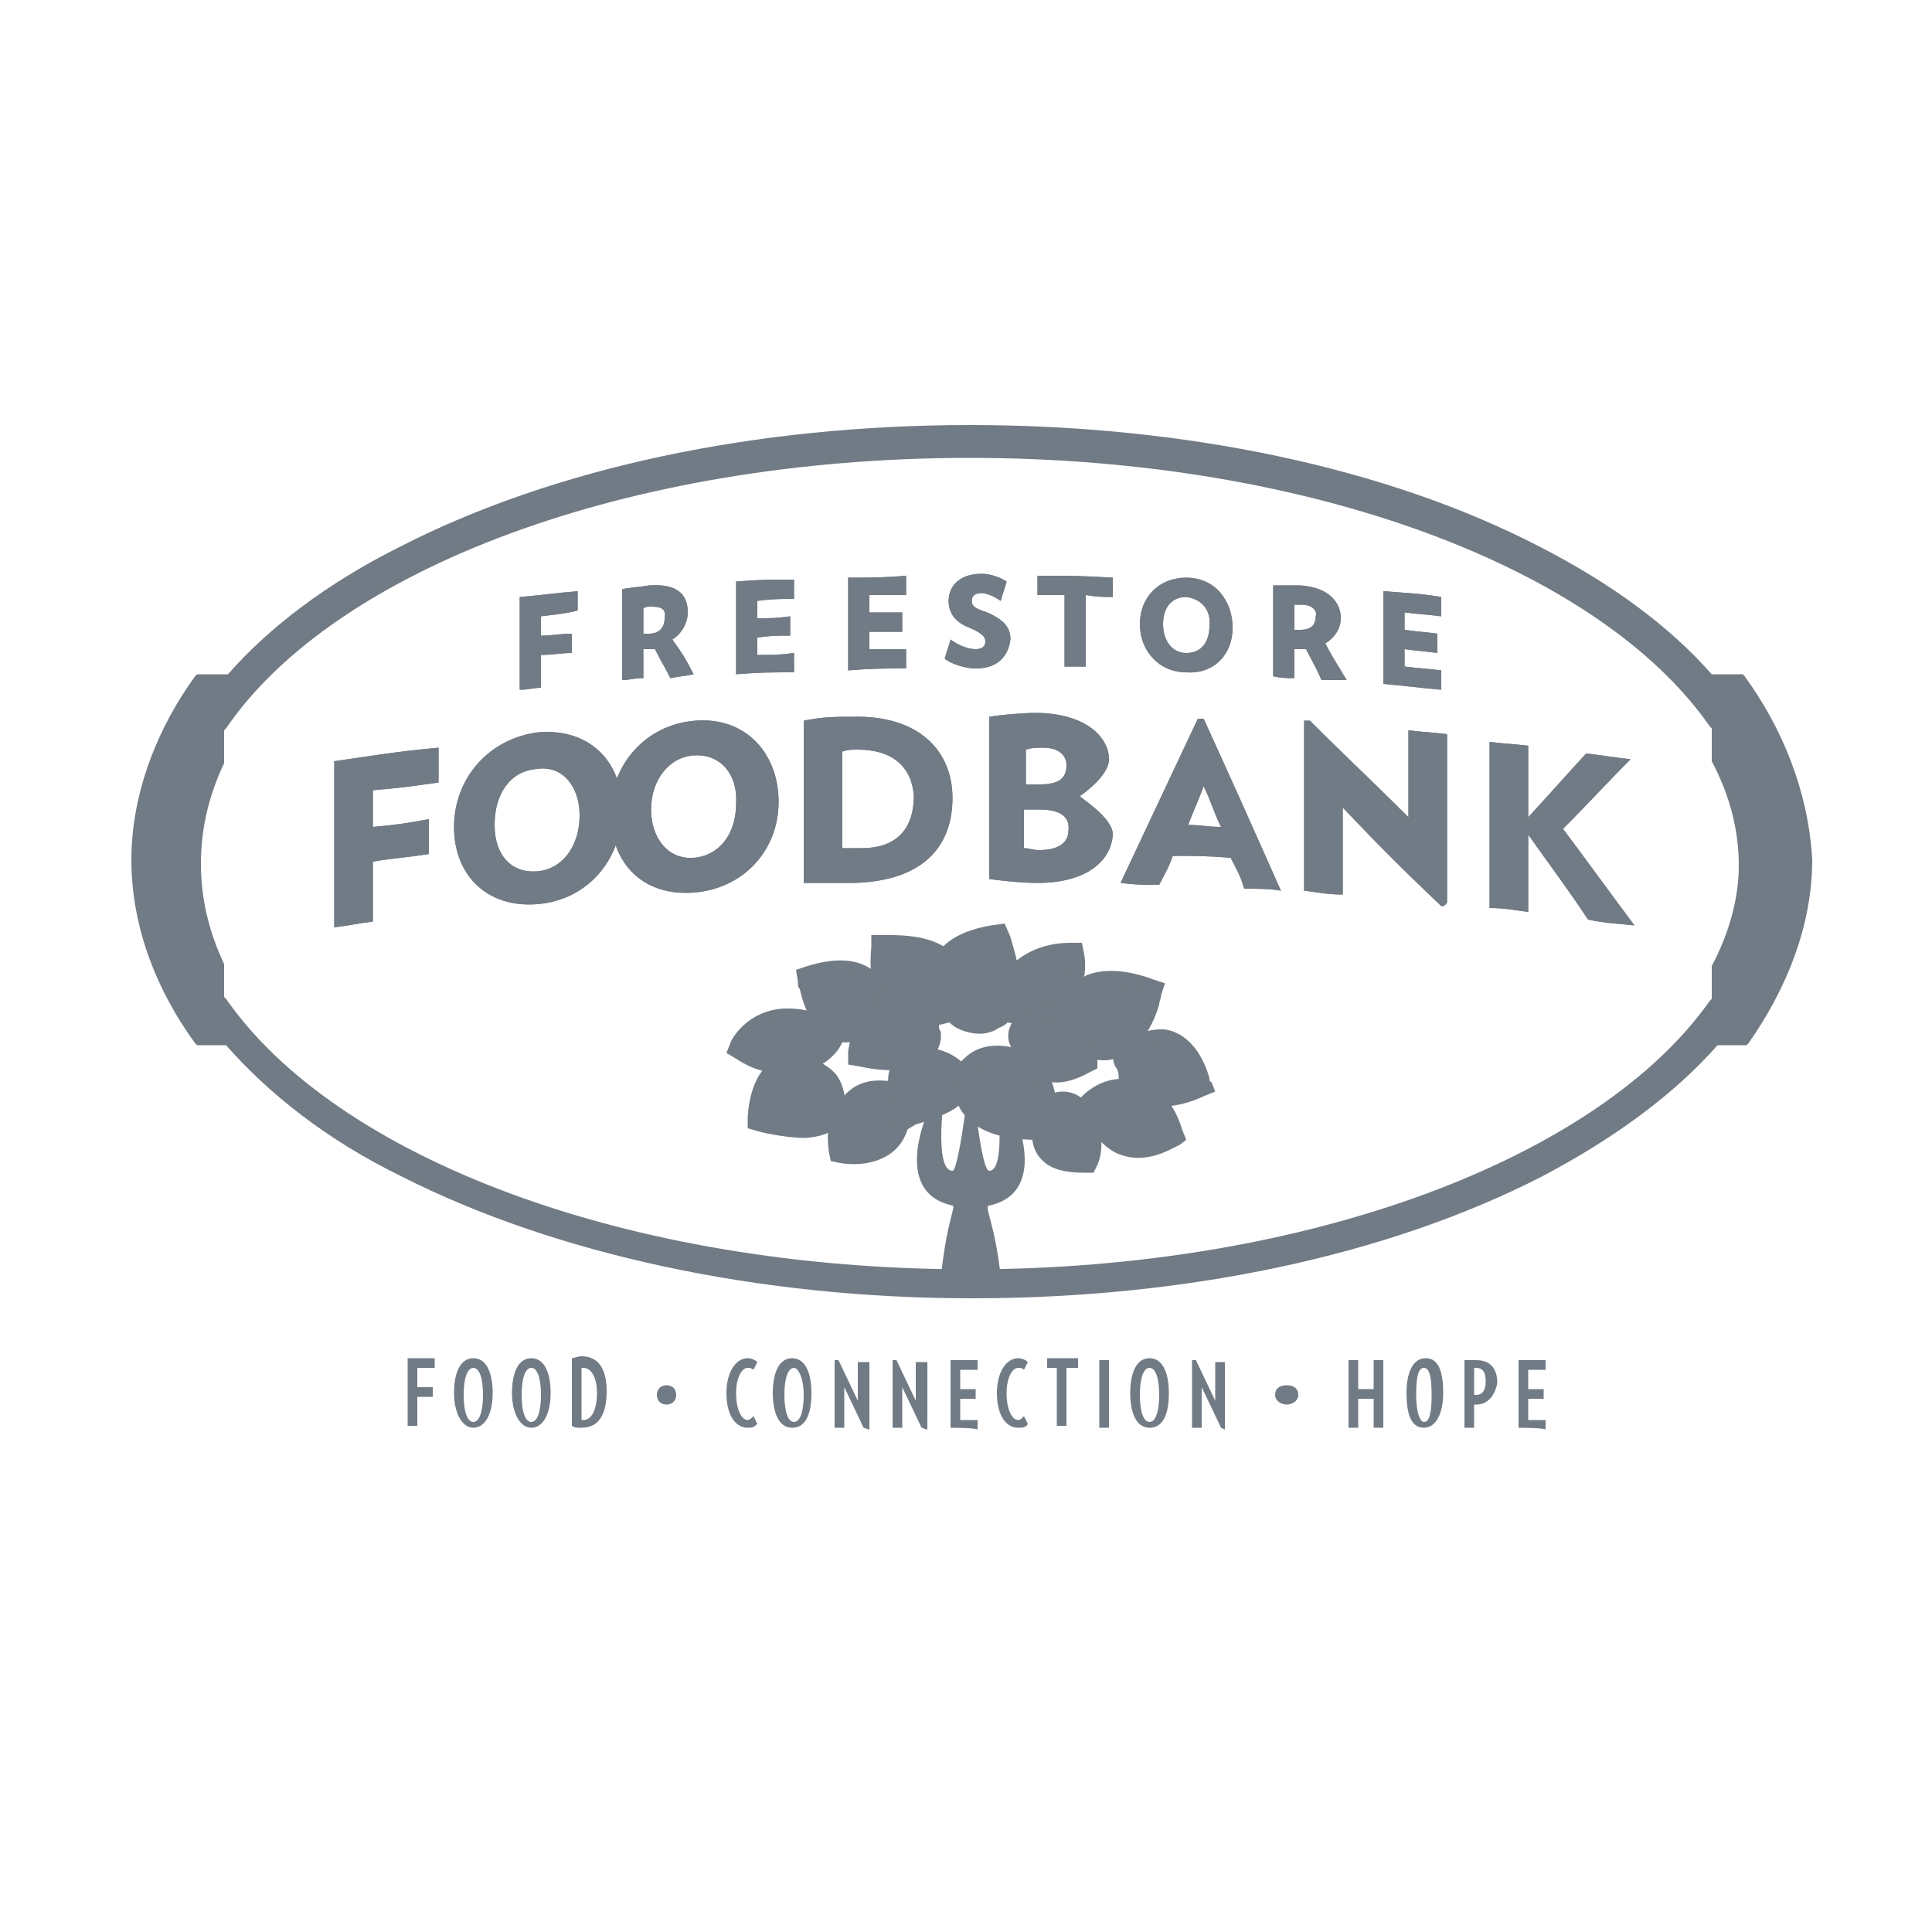 <?xml version="1.0" encoding="utf-8"?>
<!-- Generator: Adobe Illustrator 18.0.0, SVG Export Plug-In . SVG Version: 6.00 Build 0)  -->
<!DOCTYPE svg PUBLIC "-//W3C//DTD SVG 1.1//EN" "http://www.w3.org/Graphics/SVG/1.1/DTD/svg11.dtd">
<svg version="1.1" id="Layer_1" xmlns="http://www.w3.org/2000/svg" xmlns:xlink="http://www.w3.org/1999/xlink" x="0px" y="0px"
	 viewBox="0 0 100 100" enable-background="new 0 0 100 100" xml:space="preserve">
<path fill="#717B85" d="M90.3,35l-0.1-0.1h-1.6c-2.2-2.5-5.2-4.7-8.9-6.6c-7.9-4.1-18.4-6.3-29.5-6.3s-21.5,2.2-29.5,6.3
	c-3.8,1.9-6.8,4.2-8.9,6.6h-1.6L10.1,35c-1.9,2.6-3.3,6-3.3,9.5c0,3.6,1.4,6.9,3.3,9.5l0.1,0.1h1.5c2.2,2.5,5.2,4.9,9.1,6.8
	c7.9,4,18.4,6.3,29.5,6.3s21.5-2.2,29.5-6.3c3.8-2,6.9-4.3,9.1-6.8h1.5l0.1-0.1c1.9-2.7,3.3-6,3.3-9.5C93.6,40.9,92.2,37.6,90.3,35z
	 M88.6,50v1.7l-0.1,0.1c-5.7,8.1-20.7,13.9-38.3,13.9c-17.8,0-32.8-5.8-38.5-14l-0.1-0.1v-1.7c-0.8-1.7-1.2-3.4-1.2-5.2
	c0-1.8,0.4-3.5,1.2-5.2v-1.7l0.1-0.1c5.6-8.2,20.7-14,38.5-14c17.6,0,32.6,5.7,38.3,13.9l0.1,0.1v1.7c0.9,1.7,1.4,3.5,1.4,5.4
	C90,46.5,89.5,48.3,88.6,50z"/>
<path fill="#717B85" d="M51.2,62.4c3.2-0.7,1.4-4.9,0.7-6c0,0-0.3-0.4-0.3,0s0.5,4.2-0.4,4.2c-0.4,0-0.8-4-0.8-4.2
	c0-0.2-0.3-0.2-0.3,0c0,0.2-0.5,4.2-0.8,4.2c-1,0-0.4-4.1-0.4-4.2c0-0.3-0.3,0-0.3,0c-0.7,1.1-2.5,5.3,0.7,6c0.2,0-0.3,0.8-0.6,3.7
	c1.1,0,2.1,0,3.1,0C51.5,63.3,50.9,62.4,51.2,62.4z"/>
<path fill="#717B85" d="M55,52c0.2-0.7,0.7-1.2,1.2-1.5c0.9-0.4,2.2-0.3,3.5,0.2l0.6,0.2l-0.2,0.6c0,0.2-0.1,0.3-0.1,0.5
	c-0.6,2-1.7,2.6-2.3,2.8c-0.7,0.2-1.3,0-1.9-0.3l-1-1C54.8,52.9,54.8,52.4,55,52L55,52z"/>
<path fill="#717B85" d="M56.3,53.8c0.8,0.7,2.5,0.5,3.2-2.5c-2.1-0.8-5.2,0-3.8,2C55.8,53.5,56.1,53.7,56.3,53.8z"/>
<path fill="#717B85" d="M40.8,55.6c-0.9,0-1.8-0.2-2.7-0.8l-0.5-0.3l0.2-0.5c0-0.1,0.8-1.7,2.8-1.8c0.5,0,1,0,1.8,0.3
	c0.5,0.2,1.1,0.5,1.3,1.1C43.5,54.7,42.1,55.6,40.8,55.6L40.8,55.6z"/>
<path fill="#717B85" d="M38.5,54.2c2.2,1.4,3.8,0.5,4.4-0.4c-0.2-0.2-0.5-0.5-0.8-0.6C39.4,52.1,38.5,54.2,38.5,54.2z"/>
<path fill="#717B85" d="M41.7,58.9c-0.6,0-1.4-0.1-2.3-0.3l-0.7-0.2l0-0.6c0.2-2.8,1.7-3.2,2.3-3.2c0.8,0,2,0.5,2.4,1.2
	c0.3,0.5,0.5,1.4,0.2,2.1C43.5,58.3,43,58.8,41.7,58.9L41.7,58.9z"/>
<path fill="#717B85" d="M42.5,55.8c-1.2-0.8-3-1.2-3.2,2.2c4.9,1.1,4.2-1.4,3.8-1.8C42.8,55.9,42.5,55.8,42.5,55.8z"/>
<path fill="#717B85" d="M46.5,55.8L46.3,56c-1.1-0.2-1.9,0-2.5,0.6c-0.7,0.7-1.1,1.5-0.9,3l0.1,0.5l0.5,0.1c0,0,1.5,0.3,2.6-0.5
	c0.7-0.5,1-1.3,1.1-2.4l0-0.5l0-0.7L46.5,55.8z"/>
<path fill="#717B85" d="M43.5,59.5c-0.2-1.7,0.2-3.4,2.5-3c0.2,0.1,0.2,0.2,0.3,0.5C46.3,59.7,44.7,59.6,43.5,59.5z"/>
<path fill="#717B85" d="M49.2,52.9c1.1-1.2,0.7-2.7,0.4-3.2c-0.6-0.9-1.8-1.3-3.5-1.3c-0.1,0-0.2,0-0.3,0l-0.7,0l0,0.6
	c-0.2,2,0.4,3,0.9,3.5c0.5,0.5,1,0.7,1.7,0.7c0.2,0,0.3,0,0.6-0.1C48.5,53.1,49.2,52.9,49.2,52.9z"/>
<path fill="#717B85" d="M48,52.4c-0.9,0.4-2.5-0.3-2.2-3.3c2.2-0.1,4,0.8,3,3C48.6,52.3,48.5,52.3,48,52.4z"/>
<path fill="#717B85" d="M46,51.5c-0.2-0.6-0.5-1.1-1-1.4c-0.8-0.5-1.9-0.5-3.2-0.1l-0.6,0.2l0.1,0.6c0,0.2,0,0.3,0.1,0.4
	c0.4,1.9,1.4,2.5,1.9,2.7c0.6,0.2,2-0.2,2.2-0.3c0.2-0.2,0.4-0.5,0.5-0.7C46.1,52.6,46.1,51.9,46,51.5L46,51.5z"/>
<path fill="#717B85" d="M44.6,53c-0.7,0.5-2.2,0.2-2.7-2.5c2-0.6,3.8-0.1,3.3,2.1C45.2,52.9,44.9,52.9,44.6,53z"/>
<path fill="#717B85" d="M48.5,52.7c-0.3-0.7-2.3-1-2.9-0.8c-0.9,0.3-1.5,1.2-1.7,2.5c0,0.1,0,0.2,0,0.2l0,0.5l0.6,0.1
	c1.8,0.4,2.9,0.1,3.4-0.2c0.5-0.3,0.7-0.7,0.8-1.2c0-0.2,0-0.2,0-0.4C48.5,53.2,48.7,52.9,48.5,52.7z"/>
<path fill="#717B85" d="M47.9,53.5c0.2,0.9-0.5,1.8-3.5,1.1c0.2-2,1.2-3,3.4-1.7C47.8,53.2,47.9,53.3,47.9,53.5z"/>
<path fill="#717B85" d="M56,53.2c0.4,0.5,0.7,1.1,0.8,1.6l0,0.5l-0.4,0.2c-1.8,1-2.8,0.4-3.4-0.3c-1-1.3-0.8-1.5-0.8-1.8
	c0.1-0.5,0.5-0.9,0.5-0.9C53,52.2,53.5,52,54,52C54.7,52,55.4,52.5,56,53.2L56,53.2z"/>
<path fill="#717B85" d="M53,53.5c0.5,1,1.2,2.5,3.1,1.4c-0.2-2-2-2.8-2.8-1.8C53,53.4,53,53.5,53,53.5z"/>
<path fill="#717B85" d="M57.6,54.6c0.8-1.2,2.2-1.4,2.8-1.3c1,0.2,1.8,1.1,2.2,2.5c0,0.1,0,0.2,0.1,0.2l0.2,0.5l-0.5,0.2
	c-1.7,0.8-2.8,0.6-3.4,0.3c-0.5-0.2-0.9-0.7-1.1-1.2c0-0.2,0-0.3-0.1-0.5C57.6,55.1,57.6,54.6,57.6,54.6z"/>
<path fill="#717B85" d="M58.4,55.3c-0.1,0.9,1,1.9,3.6,0.8c-0.5-1.9-1.9-3.1-3.6-1.5C58.4,54.8,58.4,55,58.4,55.3z"/>
<path fill="#717B85" d="M58.1,59.8c-0.7-0.2-1.3-0.8-1.8-1.6l-0.6-1.1c0,0,1.2-1.8,3.4-1.1c1.2,0.4,1.8,1.5,2.1,2.5l0.2,0.5
	l-0.4,0.3C61,59.2,59.6,60.3,58.1,59.8L58.1,59.8z"/>
<path fill="#717B85" d="M60.6,58.7c-0.6-1.6-1.8-2.9-3.7-1.5c0,0.2,0,0.5,0.1,0.8C58.4,60.4,60.6,58.7,60.6,58.7z"/>
<path fill="#717B85" d="M51.8,52.8c-0.7-0.5-0.2-2.2,0.5-2.8c0.5-0.5,1.5-1.2,3.1-1.2l0.6,0l0.1,0.5c0.2,1,0.1,2.9-2.4,3.5
	C53.5,52.8,52.7,53.2,51.8,52.8z"/>
<path fill="#717B85" d="M55.5,49.4c-2.6,0.1-3.5,1.5-3.1,2.8c0.3,0.1,0.4,0.1,0.9,0C56,51.6,55.5,49.4,55.5,49.4z"/>
<path fill="#717B85" d="M52.8,51c0-0.7-0.2-1.5-0.5-2.5L52,47.8l-0.7,0.1c-3,0.5-3.2,2.2-3.2,2.8c0,0.9,0.6,2,1.4,2.5
	c0.6,0.3,1.5,0.5,2.2,0C52.3,53,52.8,52.3,52.8,51L52.8,51z"/>
<path fill="#717B85" d="M49.4,52.2c-0.8-1.1-0.9-3.2,2.2-3.7c1.7,5.3-1.1,4.7-1.5,4.3C49.6,52.5,49.4,52.2,49.4,52.2z"/>
<path fill="#717B85" d="M56.6,60.7l-0.5,0c-1,0-1.7-0.2-2.1-0.6c-0.7-0.6-0.6-1.5-0.6-2.2l0.4-0.9c0,0,0.5-0.5,1.2-0.5
	c0.5,0,1,0.2,1.4,0.8c0.6,0.8,0.8,2.1,0.4,3L56.6,60.7L56.6,60.7z"/>
<path fill="#717B85" d="M54.1,57.8c0,1-0.2,2.3,2,2.2c0.5-1.1-0.2-3.2-1.3-2.8C54.2,57.5,54.1,57.8,54.1,57.8z"/>
<path fill="#717B85" d="M50,54.7c1.1-1,2.9-0.5,3.5,0c0.9,0.7,1.3,1.9,1.2,3.4c0,0.1,0,0.2,0,0.3L54.5,59l-0.7,0
	c-2.1,0-3.1-0.5-3.7-1.1c-0.5-0.5-0.7-1-0.6-1.7c0-0.2,0.1-0.3,0.2-0.6C49.8,55.4,49,55.6,50,54.7z"/>
<path fill="#717B85" d="M50.5,55.9c-0.5,0.9,0.2,2.4,3.3,2.3c0.3-2.2-0.6-4-3-3.1C50.7,55.5,50.7,55.6,50.5,55.9z"/>
<path fill="#717B85" d="M46.9,58.5L46.6,58c-0.7-1.2-0.8-2.3-0.4-3c0.8-1.2,2.9-0.9,3.8,0.2c0.3,0.4,0.4,0.8,0.2,1.2
	c-0.2,0.8-1.1,1.3-2.8,1.8L46.9,58.5L46.9,58.5z"/>
<path fill="#717B85" d="M48.3,55c-0.3-0.3-2.8-0.2-1.1,2.7c3.7-1.1,2-2.3,1.6-2.4C48.5,55,48.3,55,48.3,55z"/>
<path fill="#717B85" d="M55.2,52.2c0,0.2-0.2,0.5-0.6,0.5s-0.6-0.2-0.6-0.4c0-0.2,0.2-0.5,0.6-0.5C55,51.7,55.2,51.9,55.2,52.2z"/>
<g>
	<g>
		<g>
			<defs>
				<rect id="SVGID_1_" x="-13" y="-7.3" width="128" height="99.9"/>
			</defs>
			<clipPath id="SVGID_2_">
				<use xlink:href="#SVGID_1_"  overflow="visible"/>
			</clipPath>
		</g>
		<g>
			<defs>
				<rect id="SVGID_3_" x="-13" y="-7.3" width="128" height="99.9"/>
			</defs>
			<clipPath id="SVGID_4_">
				<use xlink:href="#SVGID_3_"  overflow="visible"/>
			</clipPath>
		</g>
		<g>
			<defs>
				<rect id="SVGID_5_" x="-13" y="-7.3" width="128" height="99.9"/>
			</defs>
			<clipPath id="SVGID_6_">
				<use xlink:href="#SVGID_5_"  overflow="visible"/>
			</clipPath>
		</g>
		<g>
			<defs>
				<rect id="SVGID_7_" x="-13" y="-7.3" width="128" height="99.9"/>
			</defs>
			<clipPath id="SVGID_8_">
				<use xlink:href="#SVGID_7_"  overflow="visible"/>
			</clipPath>
		</g>
		<g>
			<defs>
				<rect id="SVGID_9_" x="-13" y="-7.3" width="128" height="99.9"/>
			</defs>
			<clipPath id="SVGID_10_">
				<use xlink:href="#SVGID_9_"  overflow="visible"/>
			</clipPath>
		</g>
		<g>
			<defs>
				<rect id="SVGID_11_" x="-13" y="-7.3" width="128" height="99.9"/>
			</defs>
			<clipPath id="SVGID_12_">
				<use xlink:href="#SVGID_11_"  overflow="visible"/>
			</clipPath>
		</g>
		<g>
			<defs>
				<rect id="SVGID_13_" x="-13" y="-7.3" width="128" height="99.9"/>
			</defs>
			<clipPath id="SVGID_14_">
				<use xlink:href="#SVGID_13_"  overflow="visible"/>
			</clipPath>
		</g>
		<g>
			<defs>
				<rect id="SVGID_15_" x="-13" y="-7.3" width="128" height="99.9"/>
			</defs>
			<clipPath id="SVGID_16_">
				<use xlink:href="#SVGID_15_"  overflow="visible"/>
			</clipPath>
		</g>
		<g>
			<defs>
				<rect id="SVGID_17_" x="-13" y="-7.3" width="128" height="99.9"/>
			</defs>
			<clipPath id="SVGID_18_">
				<use xlink:href="#SVGID_17_"  overflow="visible"/>
			</clipPath>
		</g>
		<g>
			<defs>
				<rect id="SVGID_19_" x="-13" y="-7.3" width="128" height="99.9"/>
			</defs>
			<clipPath id="SVGID_20_">
				<use xlink:href="#SVGID_19_"  overflow="visible"/>
			</clipPath>
		</g>
		<g>
			<defs>
				<rect id="SVGID_21_" x="-13" y="-7.3" width="128" height="99.9"/>
			</defs>
			<clipPath id="SVGID_22_">
				<use xlink:href="#SVGID_21_"  overflow="visible"/>
			</clipPath>
		</g>
		<g>
			<defs>
				<rect id="SVGID_23_" x="-13" y="-7.3" width="128" height="99.9"/>
			</defs>
			<clipPath id="SVGID_24_">
				<use xlink:href="#SVGID_23_"  overflow="visible"/>
			</clipPath>
		</g>
		<g>
			<defs>
				<rect id="SVGID_25_" x="-13" y="-7.3" width="128" height="99.9"/>
			</defs>
			<clipPath id="SVGID_26_">
				<use xlink:href="#SVGID_25_"  overflow="visible"/>
			</clipPath>
		</g>
	</g>
</g>
<path fill="#717B85" d="M19.3,40.9c0,0.8,0,1.1,0,1.9c1.2-0.1,1.8-0.2,2.9-0.4c0,0.7,0,1.1,0,1.8c-1.2,0.2-1.8,0.2-2.9,0.4
	c0,1.2,0,1.9,0,3.1c-0.8,0.1-1.2,0.2-2,0.3c0-3.4,0-5.2,0-8.6c2.1-0.3,3.2-0.5,5.4-0.7c0,0.7,0,1.1,0,1.8
	C21.3,40.7,20.6,40.8,19.3,40.9z"/>
<path fill="#717B85" d="M27.8,46.8c-2.6,0.2-4.3-1.5-4.3-4c0-2.5,1.8-4.6,4.4-4.9c2.6-0.2,4.3,1.5,4.3,4
	C32.2,44.5,30.4,46.6,27.8,46.8z M27.8,39.8c-1.4,0.1-2.2,1.3-2.2,2.9s0.9,2.5,2.2,2.4s2.2-1.3,2.2-2.9C30,40.7,29.1,39.6,27.8,39.8
	z"/>
<path fill="#717B85" d="M35.9,46.2c-2.7,0.2-4.3-1.6-4.3-4.1c0-2.5,1.8-4.6,4.4-4.8c2.6-0.2,4.3,1.7,4.3,4.2
	C40.3,44,38.5,46,35.9,46.2z M35.9,39.1c-1.3,0.1-2.2,1.3-2.2,2.8c0,1.5,0.9,2.6,2.2,2.5c1.3-0.1,2.2-1.2,2.2-2.8
	C38.2,40.1,37.3,39,35.9,39.1z"/>
<path fill="#717B85" d="M44.2,45.7c-1,0-1.5,0-2.6,0c0-3.4,0-5,0-8.4c1-0.2,1.7-0.2,2.5-0.2c3.5-0.1,5.2,1.8,5.2,4.2
	C49.3,43.8,47.8,45.6,44.2,45.7z M44.4,38.8c-0.3,0-0.5,0-0.8,0.1c0,2,0,3,0,5c0.3,0,0.5,0,1,0c1.9,0,2.7-1.1,2.7-2.7
	C47.2,39.7,46.2,38.8,44.4,38.8z"/>
<path fill="#717B85" d="M53.7,45.7c-0.8,0-1.7-0.1-2.5-0.2c0-3.3,0-5,0-8.4c0.6-0.1,1.7-0.2,2.4-0.2c2.5,0,3.8,1.2,3.8,2.4
	c0,0.9-1.5,1.9-1.5,1.9c0,0.1,1.7,1.1,1.7,2C57.5,44.6,56.2,45.7,53.7,45.7z M54,38.7c-0.3,0-0.6,0-0.9,0.1c0,0.7,0,1.1,0,1.8
	c0.2,0,0.4,0,0.7,0c1,0,1.4-0.3,1.4-1C55.2,39.1,54.8,38.7,54,38.7z M53.8,41.9c-0.3,0-0.5,0-0.8,0c0,0.8,0,1.2,0,2
	c0.3,0,0.4,0.1,0.8,0.1c1,0,1.5-0.4,1.5-1C55.4,42.3,54.9,41.9,53.8,41.9z"/>
<path fill="#717B85" d="M64.4,46c-0.2-0.7-0.4-1-0.7-1.6c-1.2-0.1-1.8-0.1-3-0.1c-0.2,0.6-0.4,0.9-0.7,1.5c-0.8,0-1.2,0-2-0.1
	c1.6-3.4,2.4-5.1,4-8.5c0.1,0,0.2,0,0.3,0c1.6,3.5,2.4,5.3,4,8.9C65.7,46,65.2,46,64.4,46z M62.3,40.7c-0.3,0.8-0.5,1.2-0.8,2
	c0.7,0,1,0.1,1.7,0.1C62.8,42,62.7,41.5,62.3,40.7z"/>
<path fill="#717B85" d="M74.6,46.9c-2.1-2-3.1-3-5.1-5.1c0,1.8,0,2.7,0,4.5c-0.8,0-1.2-0.1-2-0.2c0-3.5,0-5.2,0-8.8
	c0.1,0,0.2,0,0.3,0c2,2,3.1,3,5.1,5c0-1.8,0-2.7,0-4.5c0.8,0.1,1.2,0.1,2,0.2c0,3.5,0,5.2,0,8.7C74.8,46.9,74.7,46.9,74.6,46.9z"/>
<path fill="#717B85" d="M82.2,47.6c-1.2-1.8-1.9-2.7-3.1-4.4c0,1.6,0,2.4,0,4c-0.8-0.1-1.2-0.2-2-0.2c0-3.4,0-5.2,0-8.6
	c0.8,0.1,1.2,0.1,2,0.2c0,1.5,0,2.2,0,3.7c1.2-1.3,1.8-2,3-3.3c0.9,0.1,1.4,0.2,2.3,0.3c-1.4,1.4-2.1,2.2-3.5,3.6c1.5,2,2.2,3,3.7,5
	C83.7,47.8,83.2,47.8,82.2,47.6z"/>
<path fill="#717B85" d="M28,31.9c0,0.4,0,0.6,0,1c0.6,0,1-0.1,1.6-0.1c0,0.4,0,0.6,0,1c-0.6,0-1,0.1-1.6,0.1c0,0.7,0,1,0,1.7
	c-0.4,0-0.6,0.1-1.1,0.1c0-1.9,0-2.8,0-4.8c1.2-0.1,1.8-0.2,3-0.3c0,0.4,0,0.6,0,1C29.1,31.8,28.7,31.8,28,31.9z"/>
<path fill="#717B85" d="M34.7,35.1c-0.3-0.6-0.5-0.9-0.8-1.5c-0.1,0-0.1,0-0.2,0c-0.2,0-0.2,0-0.4,0c0,0.6,0,0.9,0,1.5
	c-0.5,0-0.7,0.1-1.1,0.1c0-1.9,0-2.8,0-4.7c0.4-0.1,0.8-0.1,1.4-0.2c1.5-0.1,2,0.5,2,1.4c0,0.5-0.3,1.1-0.8,1.4
	c0.5,0.7,0.7,1,1.1,1.8C35.4,35,35.2,35,34.7,35.1z M33.7,31.4c-0.2,0-0.3,0-0.4,0.1c0,0.5,0,0.8,0,1.3c0.2,0,0.2,0,0.3,0
	c0.5,0,0.8-0.3,0.8-0.8C34.5,31.5,34.2,31.4,33.7,31.4z"/>
<path fill="#717B85" d="M38.1,34.9c0-1.9,0-2.9,0-4.8c1.2-0.1,1.8-0.1,3-0.1c0,0.4,0,0.6,0,1c-0.8,0-1.1,0-1.9,0.1
	c0,0.4,0,0.5,0,0.9c0.7,0,1,0,1.7-0.1c0,0.4,0,0.6,0,1c-0.7,0-1,0-1.7,0.1c0,0.4,0,0.5,0,0.9c0.8,0,1.1,0,1.9-0.1c0,0.4,0,0.6,0,1
	C39.9,34.8,39.3,34.8,38.1,34.9z"/>
<path fill="#717B85" d="M43.9,34.7c0-1.9,0-2.9,0-4.8c1.2,0,1.8,0,3-0.1c0,0.4,0,0.6,0,1c-0.8,0-1.1,0-1.9,0c0,0.4,0,0.5,0,0.9
	c0.7,0,1,0,1.7,0c0,0.4,0,0.6,0,1c-0.7,0-1,0-1.7,0c0,0.4,0,0.5,0,0.9c0.8,0,1.1,0,1.9,0c0,0.4,0,0.6,0,1
	C45.7,34.6,45.1,34.6,43.9,34.7z"/>
<path fill="#717B85" d="M50.5,34.6c-0.5,0-1.2-0.2-1.6-0.5c0.1-0.4,0.2-0.6,0.3-1c0.4,0.3,0.9,0.5,1.3,0.5c0.4,0,0.5-0.2,0.5-0.4
	s-0.1-0.4-0.8-0.7c-0.8-0.3-1.1-0.8-1.1-1.4c0-0.7,0.5-1.4,1.7-1.4c0.5,0,1,0.2,1.3,0.4c-0.1,0.4-0.2,0.6-0.3,1
	c-0.3-0.2-0.7-0.4-1-0.4c-0.4,0-0.5,0.2-0.5,0.4c0,0.3,0.2,0.4,0.8,0.6c0.9,0.4,1.2,0.8,1.2,1.4C52.2,33.9,51.7,34.6,50.5,34.6z"/>
<path fill="#717B85" d="M56.2,30.8c0,1.5,0,2.2,0,3.7c-0.4,0-0.7,0-1.1,0c0-1.5,0-2.2,0-3.7c-0.6,0-0.8,0-1.4,0c0-0.4,0-0.6,0-1
	c1.6,0,2.3,0,3.9,0.1c0,0.4,0,0.6,0,1C57.1,30.9,56.8,30.9,56.2,30.8z"/>
<path fill="#717B85" d="M61.4,34.8C60,34.8,59,33.7,59,32.3c0-1.4,1-2.4,2.4-2.4c1.5,0,2.4,1.2,2.4,2.6
	C63.8,33.9,62.8,34.9,61.4,34.8z M61.4,30.9c-0.8,0-1.2,0.6-1.2,1.4c0,0.9,0.5,1.5,1.2,1.5c0.8,0,1.2-0.6,1.2-1.4
	C62.7,31.6,62.2,31,61.4,30.9z"/>
<path fill="#717B85" d="M68.4,35.2c-0.3-0.7-0.5-1-0.8-1.6c-0.1,0-0.1,0-0.2,0c-0.2,0-0.2,0-0.4,0c0,0.6,0,0.9,0,1.5
	c-0.4,0-0.7,0-1.1-0.1c0-1.9,0-2.8,0-4.7c0.4,0,0.8,0,1.4,0c1.5,0.1,2.1,0.9,2.1,1.7c0,0.5-0.3,1-0.8,1.3c0.4,0.8,0.7,1.2,1.1,1.9
	C69.1,35.2,68.9,35.2,68.4,35.2z M67.4,31.3c-0.2,0-0.3,0-0.4,0c0,0.5,0,0.8,0,1.3c0.2,0,0.2,0,0.3,0c0.5,0,0.8-0.2,0.8-0.7
	C68.2,31.6,67.9,31.3,67.4,31.3z"/>
<path fill="#717B85" d="M71.6,35.4c0-1.9,0-2.9,0-4.8c1.2,0.1,1.8,0.1,3,0.3c0,0.4,0,0.6,0,1c-0.8-0.1-1.1-0.1-1.9-0.2
	c0,0.4,0,0.5,0,0.9c0.7,0.1,1,0.1,1.7,0.2c0,0.4,0,0.6,0,1c-0.7-0.1-1-0.1-1.7-0.2c0,0.4,0,0.5,0,0.9c0.8,0.1,1.1,0.1,1.9,0.2
	c0,0.4,0,0.6,0,1C73.4,35.6,72.8,35.5,71.6,35.4z"/>
<path fill="#717B85" d="M19.3,40.9c0,0.8,0,1.1,0,1.9c1.2-0.1,1.8-0.2,2.9-0.4c0,0.7,0,1.1,0,1.8c-1.2,0.2-1.8,0.2-2.9,0.4
	c0,1.2,0,1.9,0,3.1c-0.8,0.1-1.2,0.2-2,0.3c0-3.4,0-5.2,0-8.6c2.1-0.3,3.2-0.5,5.4-0.7c0,0.7,0,1.1,0,1.8
	C21.3,40.7,20.6,40.8,19.3,40.9z"/>
<path fill="#717B85" d="M27.8,46.8c-2.6,0.2-4.3-1.5-4.3-4c0-2.5,1.8-4.6,4.4-4.9c2.6-0.2,4.3,1.5,4.3,4
	C32.2,44.5,30.4,46.6,27.8,46.8z M27.8,39.8c-1.4,0.1-2.2,1.3-2.2,2.9s0.9,2.5,2.2,2.4s2.2-1.3,2.2-2.9C30,40.7,29.1,39.6,27.8,39.8
	z"/>
<path fill="#717B85" d="M35.9,46.2c-2.7,0.2-4.3-1.6-4.3-4.1c0-2.5,1.8-4.6,4.4-4.8c2.6-0.2,4.3,1.7,4.3,4.2
	C40.3,44,38.5,46,35.9,46.2z M35.9,39.1c-1.3,0.1-2.2,1.3-2.2,2.8c0,1.5,0.9,2.6,2.2,2.5c1.3-0.1,2.2-1.2,2.2-2.8
	C38.2,40.1,37.3,39,35.9,39.1z"/>
<path fill="#717B85" d="M44.2,45.7c-1,0-1.5,0-2.6,0c0-3.4,0-5,0-8.4c1-0.2,1.7-0.2,2.5-0.2c3.5-0.1,5.2,1.8,5.2,4.2
	C49.3,43.8,47.8,45.6,44.2,45.7z M44.4,38.8c-0.3,0-0.5,0-0.8,0.1c0,2,0,3,0,5c0.3,0,0.5,0,1,0c1.9,0,2.7-1.1,2.7-2.7
	C47.2,39.7,46.2,38.8,44.4,38.8z"/>
<path fill="#717B85" d="M53.7,45.7c-0.8,0-1.7-0.1-2.5-0.2c0-4.8,0-6.5,0-8.4c0.6-0.1,1.7-0.2,2.4-0.2c2.5,0,3.8,1.2,3.8,2.4
	c0,0.9-1.5,1.9-1.5,1.9c0,0.1,1.7,1.1,1.7,2C57.5,44.6,56.2,45.7,53.7,45.7z M54,38.7c-0.3,0-0.6,0-0.9,0.1c0,0.7,0,1.1,0,1.8
	c0.2,0,0.4,0,0.7,0c1,0,1.4-0.3,1.4-1C55.2,39.1,54.8,38.7,54,38.7z M53.8,41.9c-0.3,0-0.5,0-0.8,0c0,0.8,0,1.2,0,2
	c0.3,0,0.4,0.1,0.8,0.1c1,0,1.5-0.4,1.5-1C55.4,42.3,54.9,41.9,53.8,41.9z"/>
<path fill="#717B85" d="M64.4,46c-0.2-0.7-0.4-1-0.7-1.6c-1.2-0.1-1.8-0.1-3-0.1c-0.2,0.6-0.4,0.9-0.7,1.5c-0.8,0-1.2,0-2-0.1
	c1.6-3.4,2.4-5.1,4-8.5c0.1,0,0.2,0,0.3,0c1.6,3.5,2.4,5.3,4,8.9C65.7,46,65.2,46,64.4,46z M62.3,40.7c-0.3,0.8-0.5,1.2-0.8,2
	c0.7,0,1,0.1,1.7,0.1C62.8,42,62.7,41.5,62.3,40.7z"/>
<path fill="#717B85" d="M74.6,46.9c-2.1-2-3.1-3-5.1-5.1c0,1.8,0,2.7,0,4.5c-0.8,0-1.2-0.1-2-0.2c0-3.5,0-5.2,0-8.8
	c0.1,0,0.2,0,0.3,0c2,2,3.1,3,5.1,5c0-1.8,0-2.7,0-4.5c0.8,0.1,1.2,0.1,2,0.2c0,3.5,0,5.2,0,8.7C74.8,46.9,74.7,46.9,74.6,46.9z"/>
<path fill="#717B85" d="M82.2,47.6c-1.2-1.8-1.9-2.7-3.1-4.4c0,1.6,0,2.4,0,4c-0.8-0.1-1.2-0.2-2-0.2c0-3.4,0-5.2,0-8.6
	c0.8,0.1,1.2,0.1,2,0.2c0,1.5,0,2.2,0,3.7c1.2-1.3,1.8-2,3-3.3c0.9,0.1,1.4,0.2,2.3,0.3c-1.4,1.4-2.1,2.2-3.5,3.6c1.5,2,2.2,3,3.7,5
	C83.7,47.8,83.2,47.8,82.2,47.6z"/>
<path fill="#717B85" d="M28,31.9c0,0.4,0,0.6,0,1c0.6,0,1-0.1,1.6-0.1c0,0.4,0,0.6,0,1c-0.6,0-1,0.1-1.6,0.1c0,0.7,0,1,0,1.7
	c-0.4,0-0.6,0.1-1.1,0.1c0-1.9,0-2.8,0-4.8c1.2-0.1,1.8-0.2,3-0.3c0,0.4,0,0.6,0,1C29.1,31.8,28.7,31.8,28,31.9z"/>
<path fill="#717B85" d="M34.7,35.1c-0.3-0.6-0.5-0.9-0.8-1.5c-0.1,0-0.1,0-0.2,0c-0.2,0-0.2,0-0.4,0c0,0.6,0,0.9,0,1.5
	c-0.5,0-0.7,0.1-1.1,0.1c0-1.9,0-2.8,0-4.7c0.4-0.1,0.8-0.1,1.4-0.2c1.5-0.1,2,0.5,2,1.4c0,0.5-0.3,1.1-0.8,1.4
	c0.5,0.7,0.7,1,1.1,1.8C35.4,35,35.2,35,34.7,35.1z M33.7,31.4c-0.2,0-0.3,0-0.4,0.1c0,0.5,0,0.8,0,1.3c0.2,0,0.2,0,0.3,0
	c0.5,0,0.8-0.3,0.8-0.8C34.5,31.5,34.2,31.4,33.7,31.4z"/>
<path fill="#717B85" d="M38.1,34.9c0-1.9,0-2.9,0-4.8c1.2-0.1,1.8-0.1,3-0.1c0,0.4,0,0.6,0,1c-0.8,0-1.1,0-1.9,0.1
	c0,0.4,0,0.5,0,0.9c0.7,0,1,0,1.7-0.1c0,0.4,0,0.6,0,1c-0.7,0-1,0-1.7,0.1c0,0.4,0,0.5,0,0.9c0.8,0,1.1,0,1.9-0.1c0,0.4,0,0.6,0,1
	C39.9,34.8,39.3,34.8,38.1,34.9z"/>
<path fill="#717B85" d="M43.9,34.7c0-1.9,0-2.9,0-4.8c1.2,0,1.8,0,3-0.1c0,0.4,0,0.6,0,1c-0.8,0-1.1,0-1.9,0c0,0.4,0,0.5,0,0.9
	c0.7,0,1,0,1.7,0c0,0.4,0,0.6,0,1c-0.7,0-1,0-1.7,0c0,0.4,0,0.5,0,0.9c0.8,0,1.1,0,1.9,0c0,0.4,0,0.6,0,1
	C45.7,34.6,45.1,34.6,43.9,34.7z"/>
<path fill="#717B85" d="M50.5,34.6c-0.5,0-1.2-0.2-1.6-0.5c0.1-0.4,0.2-0.6,0.3-1c0.4,0.3,0.9,0.5,1.3,0.5c0.4,0,0.5-0.2,0.5-0.4
	s-0.1-0.4-0.8-0.7c-0.8-0.3-1.1-0.8-1.1-1.4c0-0.7,0.5-1.4,1.7-1.4c0.5,0,1,0.2,1.3,0.4c-0.1,0.4-0.2,0.6-0.3,1
	c-0.3-0.2-0.7-0.4-1-0.4c-0.4,0-0.5,0.2-0.5,0.4c0,0.3,0.2,0.4,0.8,0.6c0.9,0.4,1.2,0.8,1.2,1.4C52.2,33.9,51.7,34.6,50.5,34.6z"/>
<path fill="#717B85" d="M56.2,30.8c0,1.5,0,2.2,0,3.7c-0.4,0-0.7,0-1.1,0c0-1.5,0-2.2,0-3.7c-0.6,0-0.8,0-1.4,0c0-0.4,0-0.6,0-1
	c1.6,0,2.3,0,3.9,0.1c0,0.4,0,0.6,0,1C57.1,30.9,56.8,30.9,56.2,30.8z"/>
<path fill="#717B85" d="M61.4,34.8C60,34.8,59,33.7,59,32.3c0-1.4,1-2.4,2.4-2.4c1.5,0,2.4,1.2,2.4,2.6
	C63.8,33.9,62.8,34.9,61.4,34.8z M61.4,30.9c-0.8,0-1.2,0.6-1.2,1.4c0,0.9,0.5,1.5,1.2,1.5c0.8,0,1.2-0.6,1.2-1.4
	C62.7,31.6,62.2,31,61.4,30.9z"/>
<path fill="#717B85" d="M68.4,35.2c-0.3-0.7-0.5-1-0.8-1.6c-0.1,0-0.1,0-0.2,0c-0.2,0-0.2,0-0.4,0c0,0.6,0,0.9,0,1.5
	c-0.4,0-0.7,0-1.1-0.1c0-1.9,0-2.8,0-4.7c0.4,0,0.8,0,1.4,0c1.5,0.1,2.1,0.9,2.1,1.7c0,0.5-0.3,1-0.8,1.3c0.4,0.8,0.7,1.2,1.1,1.9
	C69.1,35.2,68.9,35.2,68.4,35.2z M67.4,31.3c-0.2,0-0.3,0-0.4,0c0,0.5,0,0.8,0,1.3c0.2,0,0.2,0,0.3,0c0.5,0,0.8-0.2,0.8-0.7
	C68.2,31.6,67.9,31.3,67.4,31.3z"/>
<path fill="#717B85" d="M71.6,35.4c0-1.9,0-2.9,0-4.8c1.2,0.1,1.8,0.1,3,0.3c0,0.4,0,0.6,0,1c-0.8-0.1-1.1-0.1-1.9-0.2
	c0,0.4,0,0.5,0,0.9c0.7,0.1,1,0.1,1.7,0.2c0,0.4,0,0.6,0,1c-0.7-0.1-1-0.1-1.7-0.2c0,0.4,0,0.5,0,0.9c0.8,0.1,1.1,0.1,1.9,0.2
	c0,0.4,0,0.6,0,1C73.4,35.6,72.8,35.5,71.6,35.4z"/>
<g>
	<g>
		<g>
			<path fill="#717B85" d="M21.6,70.8v1h0.8v0.5h-0.8v1.5h-0.5v-3.5h1.4v0.5C22.5,70.8,21.6,70.8,21.6,70.8z"/>
			<path fill="#717B85" d="M24.5,73.9c-0.6,0-1-0.8-1-1.8s0.3-1.8,1-1.8s1,0.8,1,1.8C25.5,73.2,25.1,73.9,24.5,73.9z M24.5,70.8
				c-0.3,0-0.5,0.5-0.5,1.4s0.2,1.4,0.5,1.4c0.3,0,0.5-0.5,0.5-1.4C25,71.3,24.8,70.8,24.5,70.8z"/>
			<path fill="#717B85" d="M27.5,73.9c-0.6,0-1-0.8-1-1.8s0.3-1.8,1-1.8s1,0.8,1,1.8C28.5,73.2,28.1,73.9,27.5,73.9z M27.5,70.8
				c-0.3,0-0.5,0.5-0.5,1.4s0.2,1.4,0.5,1.4c0.3,0,0.5-0.5,0.5-1.4C28,71.3,27.8,70.8,27.5,70.8z"/>
			<path fill="#717B85" d="M30.1,73.9c-0.2,0-0.4,0-0.5-0.1v-3.5c0.1,0,0.3-0.1,0.5-0.1c0.9,0,1.3,0.7,1.3,1.8
				C31.4,73.2,31,73.9,30.1,73.9z M30.2,70.8c0,0-0.1,0-0.1,0v2.7c0,0,0,0,0.1,0c0.4,0,0.7-0.5,0.7-1.4
				C30.9,71.3,30.6,70.8,30.2,70.8z"/>
			<path fill="#717B85" d="M34.5,72.7c-0.3,0-0.5-0.2-0.5-0.5s0.2-0.5,0.5-0.5s0.5,0.2,0.5,0.5S34.8,72.7,34.5,72.7z"/>
			<path fill="#717B85" d="M38.7,73.9c-0.6,0-1.1-0.6-1.1-1.8c0-1.1,0.5-1.8,1.1-1.8c0.2,0,0.4,0.1,0.5,0.2L39,70.9
				c-0.1-0.1-0.2-0.1-0.3-0.1c-0.3,0-0.6,0.5-0.6,1.3c0,0.9,0.3,1.4,0.6,1.4c0.1,0,0.2-0.1,0.3-0.2l0.2,0.4
				C39,73.9,38.9,73.9,38.7,73.9z"/>
			<path fill="#717B85" d="M41,73.9c-0.7,0-1-0.8-1-1.8s0.3-1.8,1-1.8c0.7,0,1,0.8,1,1.8C42,73.2,41.7,73.9,41,73.9z M41.1,70.8
				c-0.3,0-0.5,0.5-0.5,1.4s0.2,1.4,0.5,1.4c0.3,0,0.5-0.5,0.5-1.4S41.3,70.8,41.1,70.8z"/>
			<path fill="#717B85" d="M44.7,73.9l-1-2.1v2.1h-0.5v-3.5h0.2l1,2.1v-2H45v3.5L44.7,73.9z"/>
			<path fill="#717B85" d="M47.7,73.9l-1-2.1v2.1h-0.5v-3.5h0.2l1,2.1v-2H48v3.5L47.7,73.9z"/>
			<path fill="#717B85" d="M49.2,73.9v-3.5h1.4v0.5h-0.9v1h0.8v0.5h-0.8v1.1h0.9v0.5C50.6,73.9,49.2,73.9,49.2,73.9z"/>
			<path fill="#717B85" d="M52.7,73.9c-0.6,0-1.1-0.6-1.1-1.8c0-1.1,0.5-1.8,1.1-1.8c0.2,0,0.4,0.1,0.5,0.2l-0.2,0.4
				c-0.1-0.1-0.2-0.1-0.3-0.1c-0.3,0-0.6,0.5-0.6,1.3c0,0.9,0.3,1.4,0.6,1.4c0.1,0,0.2-0.1,0.3-0.2l0.2,0.4
				C53.1,73.9,52.9,73.9,52.7,73.9z"/>
			<path fill="#717B85" d="M55.2,70.8v3h-0.5v-3h-0.5v-0.5h1.6v0.5H55.2z"/>
			<path fill="#717B85" d="M56.9,73.9v-3.5h0.5v3.5H56.9z"/>
			<path fill="#717B85" d="M59.5,73.9c-0.7,0-1-0.8-1-1.8s0.3-1.8,1-1.8c0.7,0,1,0.8,1,1.8C60.5,73.2,60.2,73.9,59.5,73.9z
				 M59.5,70.8c-0.3,0-0.5,0.5-0.5,1.4s0.2,1.4,0.5,1.4c0.3,0,0.5-0.5,0.5-1.4C60,71.3,59.8,70.8,59.5,70.8z"/>
			<path fill="#717B85" d="M63.2,73.9l-1-2.1v2.1h-0.5v-3.5h0.2l1,2.1v-2h0.5v3.5L63.2,73.9z"/>
			<path fill="#717B85" d="M66.6,72.7c-0.3,0-0.6-0.2-0.6-0.5s0.2-0.5,0.6-0.5s0.6,0.2,0.6,0.5S66.9,72.7,66.6,72.7z"/>
			<path fill="#717B85" d="M71.1,73.9v-1.5h-0.8v1.5h-0.5v-3.5h0.5v1.5h0.8v-1.5h0.5v3.5H71.1z"/>
			<path fill="#717B85" d="M73.7,73.9c-0.7,0-0.9-0.8-0.9-1.8s0.3-1.8,1-1.8s0.9,0.8,0.9,1.8C74.7,73.2,74.3,73.9,73.7,73.9z
				 M73.7,70.8c-0.3,0-0.4,0.5-0.4,1.4s0.2,1.4,0.4,1.4c0.3,0,0.4-0.5,0.4-1.4S74,70.8,73.7,70.8z"/>
			<path fill="#717B85" d="M76.4,72.7c-0.1,0-0.1,0-0.1,0v1.2h-0.5v-3.5c0.2,0,0.3,0,0.6,0c0.8,0,1.1,0.5,1.1,1.2
				C77.4,72.1,77.1,72.7,76.4,72.7z M76.4,70.8c-0.1,0-0.1,0-0.1,0v1.4c0.1,0,0.1,0,0.1,0c0.3,0,0.5-0.2,0.5-0.7
				C76.9,71.1,76.8,70.8,76.4,70.8z"/>
			<path fill="#717B85" d="M78.6,73.9v-3.5H80v0.5h-0.9v1h0.8v0.5h-0.8v1.1H80v0.5C80,73.9,78.6,73.9,78.6,73.9z"/>
		</g>
	</g>
</g>
</svg>
